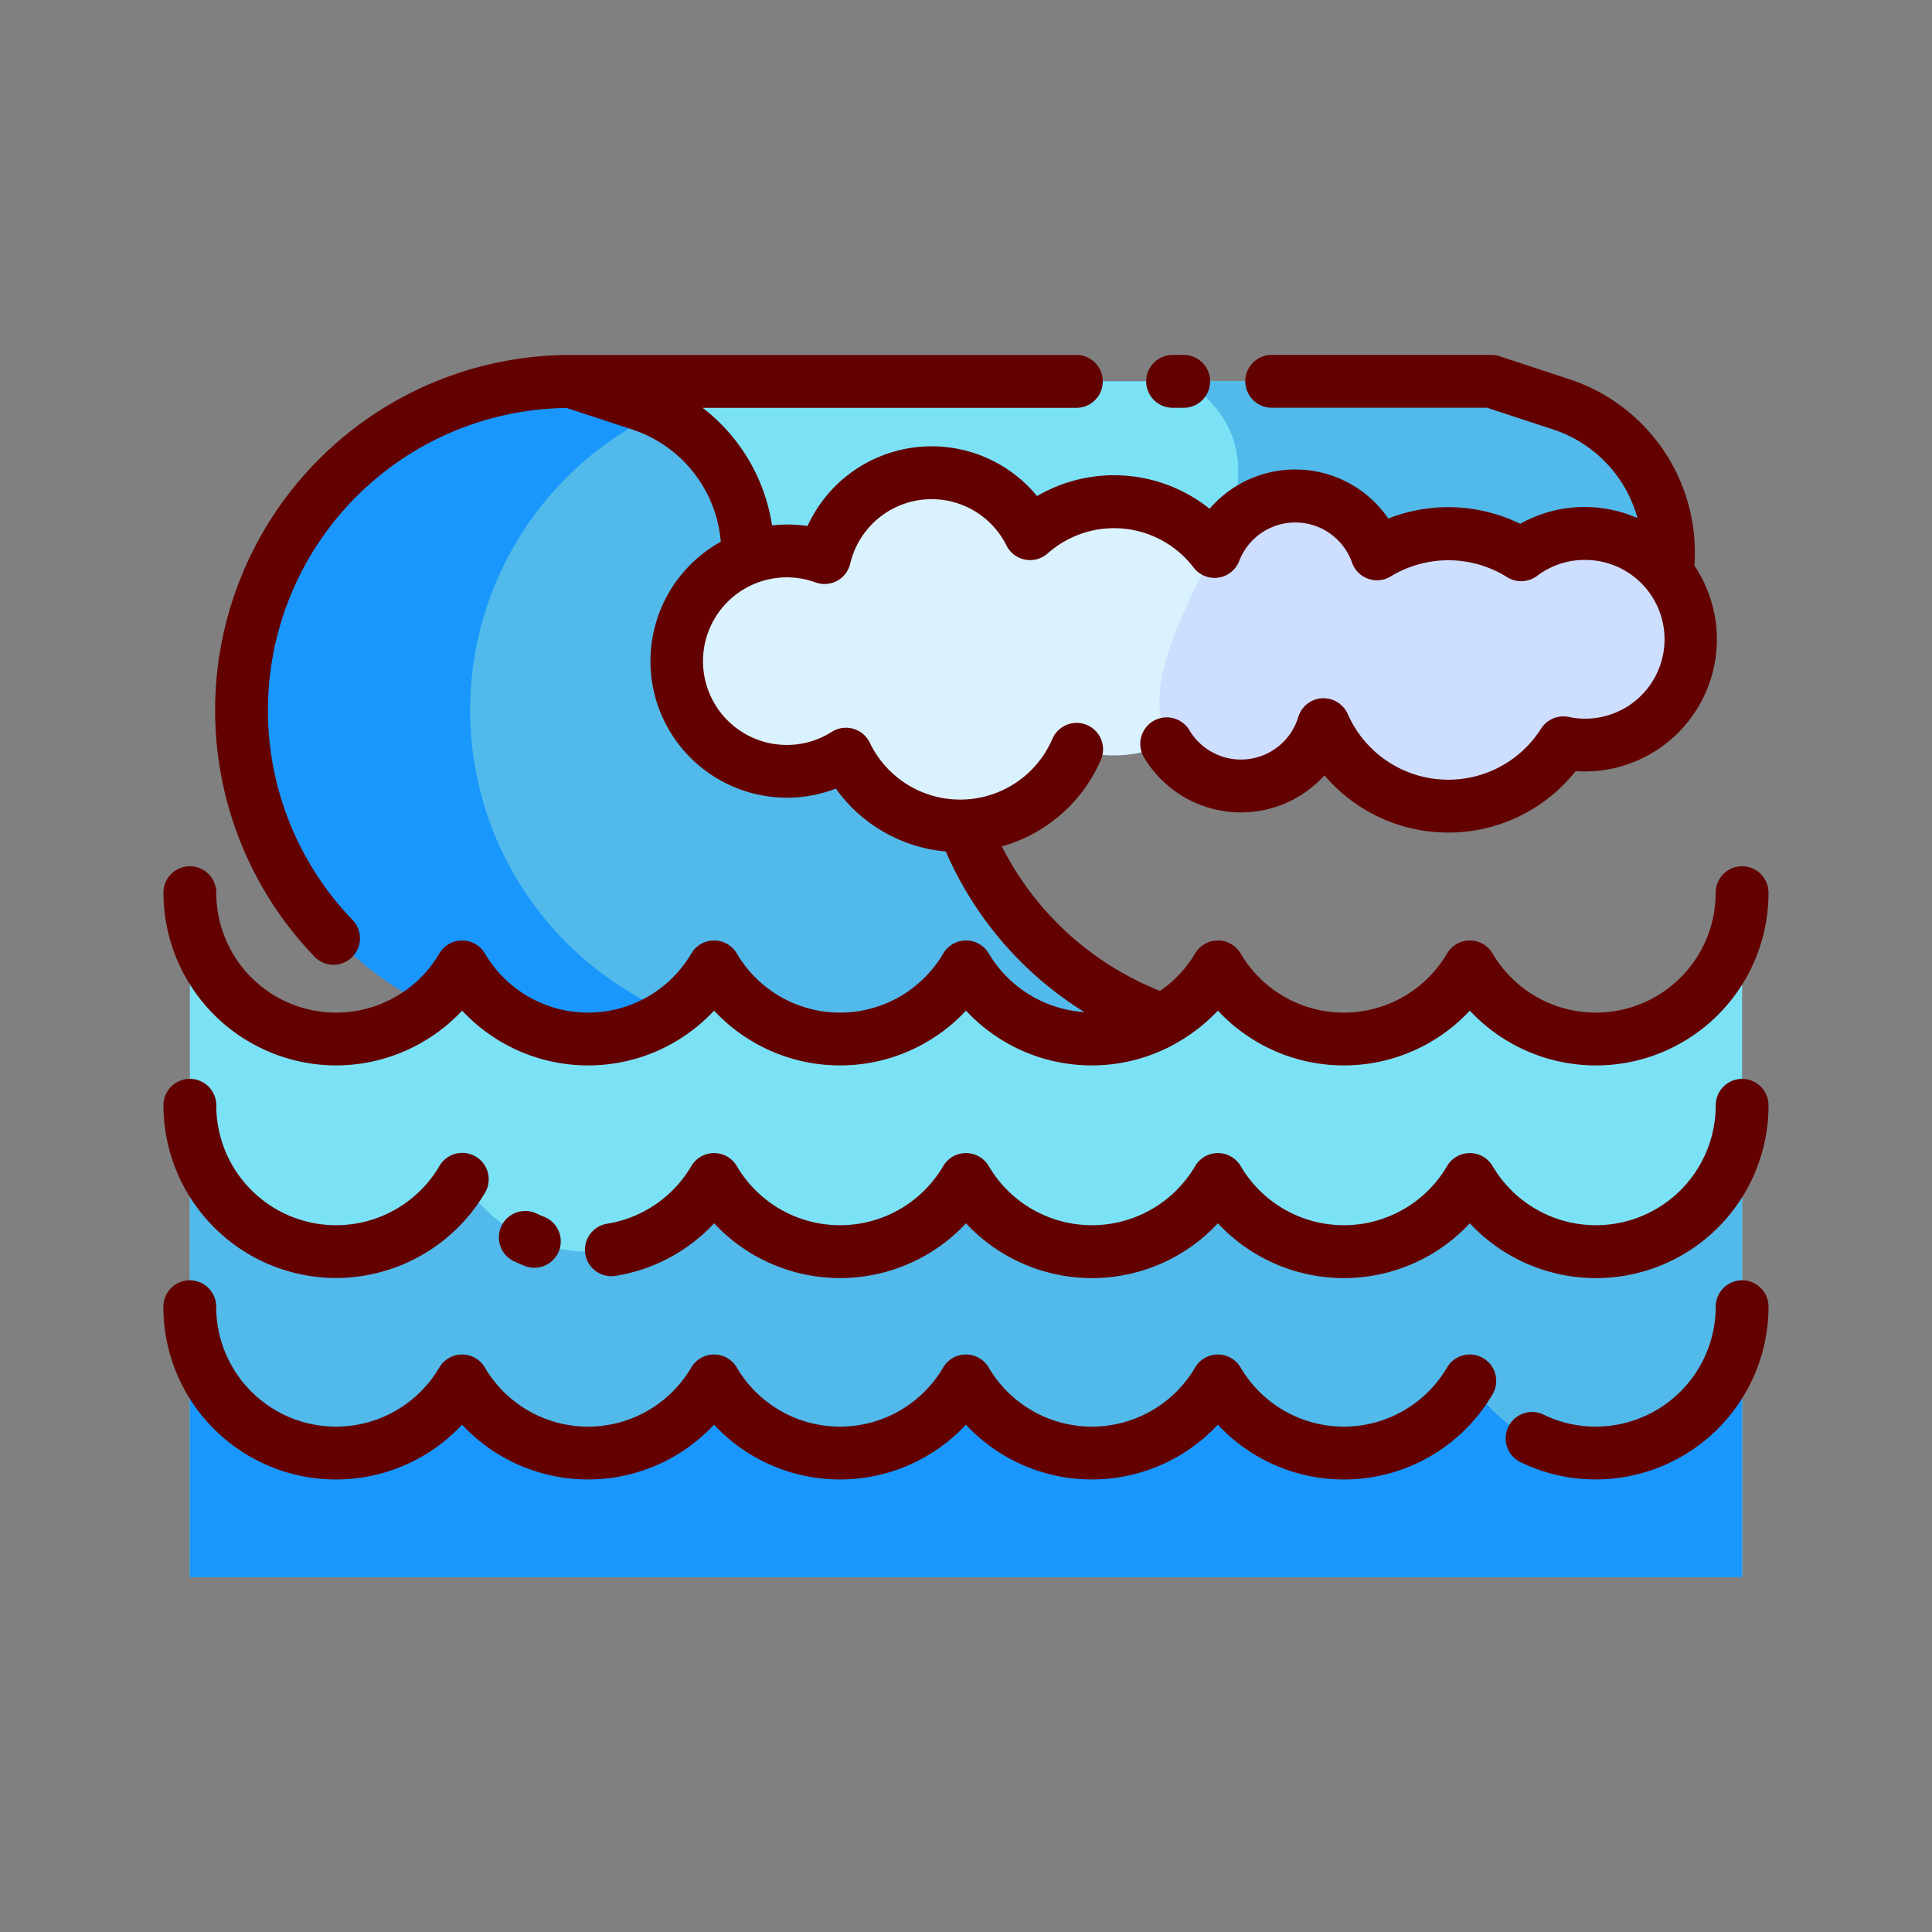 <svg id="Layer_1" data-name="Layer 1" xmlns="http://www.w3.org/2000/svg" viewBox="0 0 128 128"><rect x="0" y="0" width="128" height="128" fill="#808080" stroke="none"/><title>WAVE</title><path d="M62.468,47.051A21.785,21.785,0,0,1,84.253,25.266H37.786a21.786,21.786,0,0,0,0,43.571v5.538H84.253V68.837A21.786,21.786,0,0,1,62.468,47.051Z" style="fill:#1997fc"/><path d="M62.468,47.051A21.785,21.785,0,0,1,84.253,25.266H52.786a21.786,21.786,0,0,0,0,43.571v5.538H84.253V68.837A21.786,21.786,0,0,1,62.468,47.051Z" style="fill:#51baea"/><path d="M110.052,39.76H49.036A10.3,10.3,0,0,0,42.455,26.8l-4.67-1.534H98.8l4.67,1.534a10.3,10.3,0,0,1,6.581,12.96Z" style="fill:#7be2f6"/><path d="M104.991,35.342a6.969,6.969,0,0,0-4.2,1.409,8.98,8.98,0,0,0-9.561-.062,5.734,5.734,0,0,0-10.759-.158,8.377,8.377,0,0,0-12.22-1.179,7.291,7.291,0,0,0-13.62,1.586A7.3,7.3,0,1,0,56.051,49.96a8.4,8.4,0,0,0,15.267-.287,8.38,8.38,0,0,0,5.98-.391,5.72,5.72,0,0,0,10.39-1.271,9.024,9.024,0,0,0,15.887,1.206,7.01,7.01,0,1,0,1.415-13.875Z" style="fill:#daf2fe"/><path d="M12.579,59.142a9.688,9.688,0,0,0,18.04,4.916,9.676,9.676,0,0,0,16.69,0,9.676,9.676,0,0,0,16.69,0,9.676,9.676,0,0,0,16.69,0,9.676,9.676,0,0,0,16.69,0,9.688,9.688,0,0,0,18.04-4.916v45.342H12.579Z" style="fill:#7be2f6"/><path d="M12.579,73.228a9.688,9.688,0,0,0,18.04,4.916,9.676,9.676,0,0,0,16.69,0,9.676,9.676,0,0,0,16.69,0,9.676,9.676,0,0,0,16.69,0,9.676,9.676,0,0,0,16.69,0,9.688,9.688,0,0,0,18.04-4.916v31.256H12.579Z" style="fill:#51baea"/><path d="M12.579,86.573a9.688,9.688,0,0,0,18.04,4.916,9.676,9.676,0,0,0,16.69,0,9.676,9.676,0,0,0,16.69,0,9.676,9.676,0,0,0,16.69,0,9.676,9.676,0,0,0,16.69,0,9.688,9.688,0,0,0,18.04-4.916v17.911H12.579Z" style="fill:#1997fc"/><path d="M80.468,36.531c-.661,1.209-1.2,2.268-1.654,3.229h31.237A10.3,10.3,0,0,0,103.47,26.8L98.8,25.266H78.425S84.936,28.354,80.468,36.531Z" style="fill:#51baea"/><path d="M82.213,52.075a5.74,5.74,0,0,0,5.476-4.064,9.024,9.024,0,0,0,15.887,1.206,7.01,7.01,0,1,0,1.415-13.875,6.969,6.969,0,0,0-4.2,1.409,8.98,8.98,0,0,0-9.561-.062A5.722,5.722,0,0,0,80.92,35.636c-.138.292-.285.589-.452.9C76,44.708,76.6,46.688,77.3,49.282A5.737,5.737,0,0,0,82.213,52.075Z" style="fill:#cddefe"/><path d="M77.688,27.016h.736a1.75,1.75,0,0,0,0-3.5h-.736a1.75,1.75,0,0,0,0,3.5Z" style="fill:#630000"/><path d="M22.274,70.587a11.487,11.487,0,0,0,8.345-3.63,11.407,11.407,0,0,0,16.69,0,11.407,11.407,0,0,0,16.69,0,11.376,11.376,0,0,0,14,2.117c.022-.014.045-.026.066-.042a11.536,11.536,0,0,0,2.624-2.075,11.407,11.407,0,0,0,16.69,0,11.433,11.433,0,0,0,19.79-7.814,1.75,1.75,0,1,0-3.5,0,7.938,7.938,0,0,1-14.783,4.027,1.75,1.75,0,0,0-3.014,0,7.927,7.927,0,0,1-13.677,0,1.75,1.75,0,0,0-3.014,0,7.954,7.954,0,0,1-2.325,2.48,20.008,20.008,0,0,1-10.481-9.573,10.149,10.149,0,0,0,6.544-5.7,1.75,1.75,0,1,0-3.207-1.4,6.646,6.646,0,0,1-12.088.226,1.751,1.751,0,0,0-2.515-.716,5.552,5.552,0,1,1-1.079-9.9,1.75,1.75,0,0,0,2.3-1.245,5.541,5.541,0,0,1,10.353-1.2,1.75,1.75,0,0,0,2.724.526,6.627,6.627,0,0,1,9.673.935,1.75,1.75,0,0,0,3.018-.43,3.984,3.984,0,0,1,7.481.111,1.751,1.751,0,0,0,2.567.9,7.345,7.345,0,0,1,7.7.05,1.752,1.752,0,0,0,1.989-.079,5.208,5.208,0,0,1,3.151-1.058A5.259,5.259,0,1,1,103.928,47.5a1.748,1.748,0,0,0-1.828.774,7.274,7.274,0,0,1-12.809-.971,1.774,1.774,0,0,0-1.7-1.042,1.75,1.75,0,0,0-1.572,1.229,3.971,3.971,0,0,1-7.222.883A1.75,1.75,0,1,0,75.8,50.187a7.471,7.471,0,0,0,11.949,1.182,10.771,10.771,0,0,0,16.638-.279q.3.021.6.021a8.754,8.754,0,0,0,7.271-13.637,12.085,12.085,0,0,0-8.245-12.336L99.347,23.6a1.74,1.74,0,0,0-.546-.087H84.253a1.75,1.75,0,0,0,0,3.5H98.521l4.4,1.446a8.579,8.579,0,0,1,5.567,5.865,8.715,8.715,0,0,0-7.77.381,10.855,10.855,0,0,0-8.739-.351,7.479,7.479,0,0,0-11.839-.646,10.128,10.128,0,0,0-11.433-.843A9.044,9.044,0,0,0,53.5,34.851a8.871,8.871,0,0,0-1.35-.1,9.093,9.093,0,0,0-1,.058,12.13,12.13,0,0,0-4.6-7.79H71.313a1.75,1.75,0,0,0,0-3.5H37.785A23.535,23.535,0,0,0,20.838,63.382a1.75,1.75,0,1,0,2.52-2.429A20.028,20.028,0,0,1,37.543,27.028l4.366,1.434a8.582,8.582,0,0,1,5.846,7.43A9.045,9.045,0,0,0,55.38,52.248a10.041,10.041,0,0,0,7.284,4.166,23.531,23.531,0,0,0,9.178,10.64,7.975,7.975,0,0,1-6.334-3.884,1.75,1.75,0,0,0-3.014,0,7.927,7.927,0,0,1-13.677,0,1.75,1.75,0,0,0-3.014,0,7.927,7.927,0,0,1-13.677,0,1.75,1.75,0,0,0-3.014,0,7.938,7.938,0,0,1-14.783-4.027,1.75,1.75,0,0,0-3.5,0A11.458,11.458,0,0,0,22.274,70.587Z" style="fill:#630000"/><path d="M115.421,71.478a1.75,1.75,0,0,0-1.75,1.75,7.938,7.938,0,0,1-14.783,4.027,1.75,1.75,0,0,0-3.014,0,7.927,7.927,0,0,1-13.677,0,1.75,1.75,0,0,0-3.014,0,7.927,7.927,0,0,1-13.677,0,1.75,1.75,0,0,0-3.014,0,7.927,7.927,0,0,1-13.677,0,1.75,1.75,0,0,0-3.014,0,7.922,7.922,0,0,1-5.574,3.818,1.75,1.75,0,0,0,.555,3.456,11.378,11.378,0,0,0,6.53-3.482,11.407,11.407,0,0,0,16.687,0,11.407,11.407,0,0,0,16.69,0,11.407,11.407,0,0,0,16.69,0,11.433,11.433,0,0,0,19.79-7.814A1.75,1.75,0,0,0,115.421,71.478Z" style="fill:#630000"/><path d="M35.591,80.419a1.75,1.75,0,1,0-1.5,3.161q.315.149.641.279a1.75,1.75,0,1,0,1.293-3.252Q35.8,80.521,35.591,80.419Z" style="fill:#630000"/><path d="M22.274,84.673a11.5,11.5,0,0,0,9.852-5.639,1.75,1.75,0,1,0-3.014-1.779,7.938,7.938,0,0,1-14.783-4.027,1.75,1.75,0,0,0-3.5,0A11.458,11.458,0,0,0,22.274,84.673Z" style="fill:#630000"/><path d="M115.421,84.823a1.75,1.75,0,0,0-1.75,1.75,7.954,7.954,0,0,1-7.945,7.944,7.842,7.842,0,0,1-3.413-.771A1.75,1.75,0,1,0,100.8,96.9a11.3,11.3,0,0,0,4.925,1.115,11.458,11.458,0,0,0,11.445-11.444A1.75,1.75,0,0,0,115.421,84.823Z" style="fill:#630000"/><path d="M98.271,89.983a1.748,1.748,0,0,0-2.4.617,7.927,7.927,0,0,1-13.677,0,1.75,1.75,0,0,0-3.014,0,7.927,7.927,0,0,1-13.677,0,1.75,1.75,0,0,0-3.014,0,7.927,7.927,0,0,1-13.677,0,1.75,1.75,0,0,0-3.014,0,7.927,7.927,0,0,1-13.677,0,1.75,1.75,0,0,0-3.014,0,7.938,7.938,0,0,1-14.783-4.026,1.75,1.75,0,0,0-3.5,0,11.433,11.433,0,0,0,19.79,7.814,11.407,11.407,0,0,0,16.69,0,11.407,11.407,0,0,0,16.69,0,11.407,11.407,0,0,0,16.69,0,11.418,11.418,0,0,0,18.2-2.008A1.75,1.75,0,0,0,98.271,89.983Z" style="fill:#630000"/></svg>